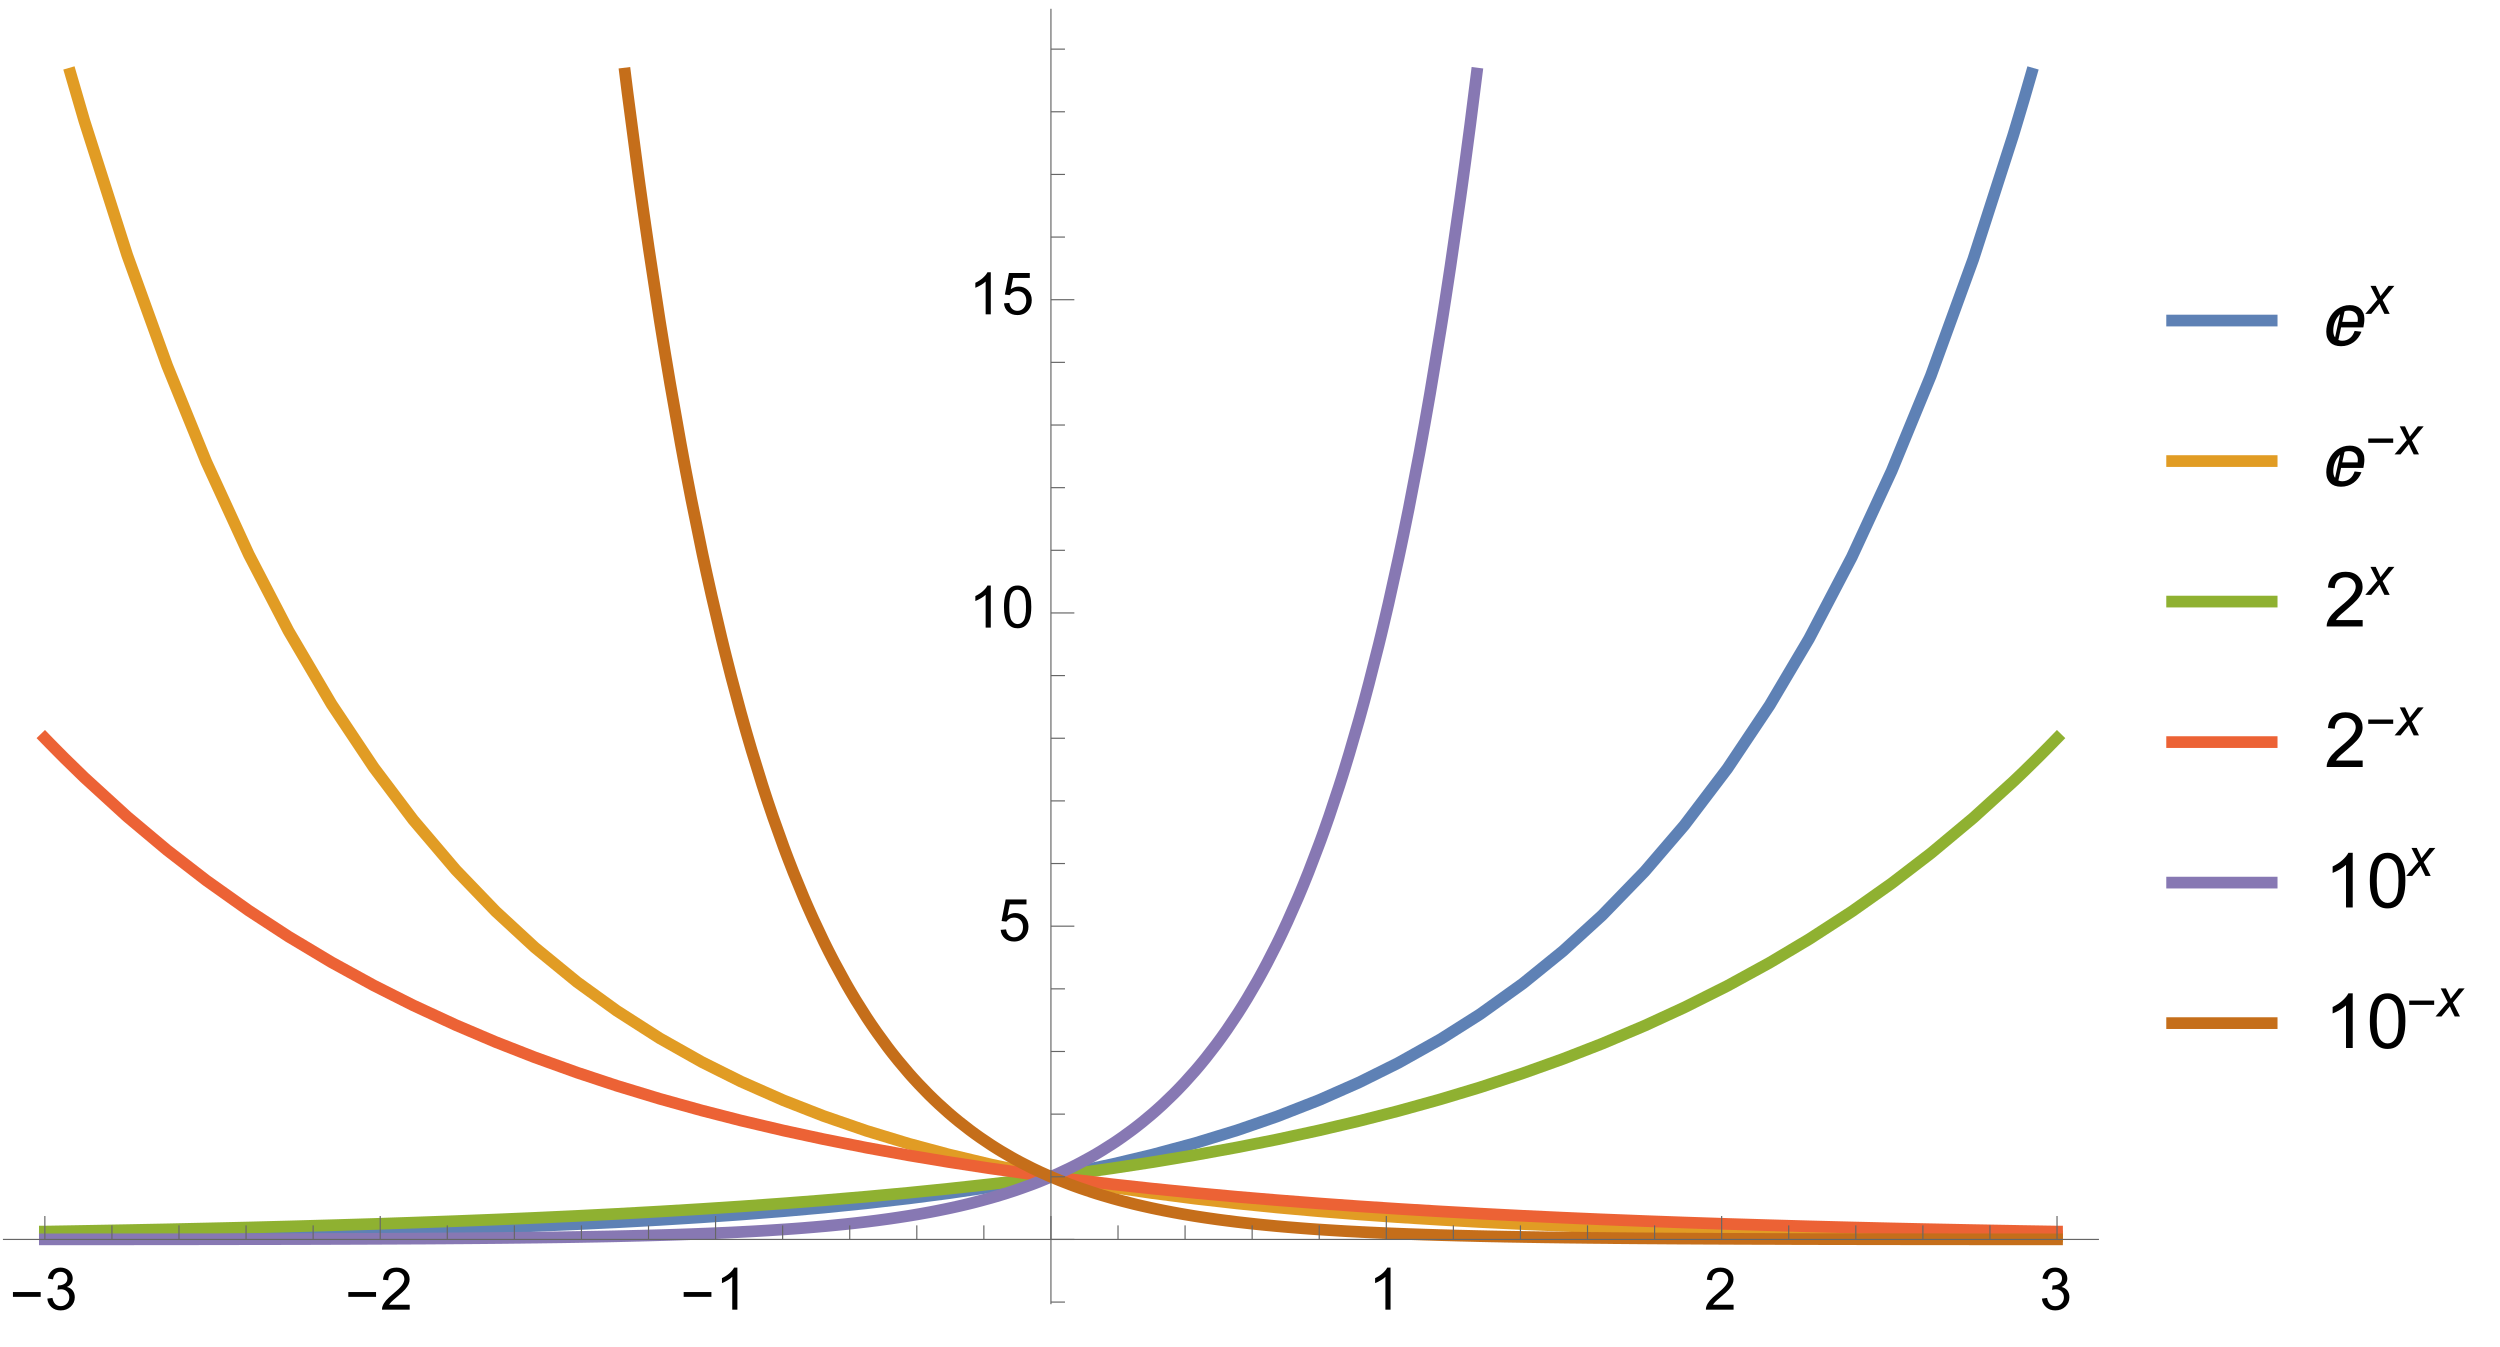 <?xml version="1.0" encoding="UTF-8"?>
<svg xmlns="http://www.w3.org/2000/svg" xmlns:xlink="http://www.w3.org/1999/xlink" width="427pt" height="230pt" viewBox="0 0 427 230" version="1.1">
<defs>
<g>
<symbol overflow="visible" id="glyph0-0">
<path style="stroke:none;" d="M 0.625 0 L 0.625 -8 L 4.375 -8 L 4.375 0 Z M 1.25 -0.625 L 3.75 -0.625 L 3.75 -7.375 L 1.25 -7.375 Z M 1.25 -0.625 "/>
</symbol>
<symbol overflow="visible" id="glyph0-1">
<path style="stroke:none;" d="M 5.289 -2.191 L 0.551 -2.191 L 0.551 -3.012 L 5.289 -3.012 Z M 5.289 -2.191 "/>
</symbol>
<symbol overflow="visible" id="glyph1-0">
<path style="stroke:none;" d="M 1.25 0 L 1.25 -6.25 L 6.25 -6.25 L 6.25 0 Z M 1.406 -0.156 L 6.094 -0.156 L 6.094 -6.094 L 1.406 -6.094 Z M 1.406 -0.156 "/>
</symbol>
<symbol overflow="visible" id="glyph1-1">
<path style="stroke:none;" d="M 0.422 -1.891 L 1.297 -2.008 C 1.398 -1.508 1.57 -1.148 1.812 -0.93 C 2.055 -0.711 2.352 -0.602 2.699 -0.602 C 3.113 -0.602 3.461 -0.742 3.746 -1.031 C 4.031 -1.316 4.176 -1.672 4.176 -2.094 C 4.176 -2.5 4.043 -2.832 3.781 -3.094 C 3.516 -3.355 3.18 -3.484 2.773 -3.484 C 2.609 -3.484 2.402 -3.453 2.152 -3.391 L 2.25 -4.16 C 2.309 -4.152 2.355 -4.148 2.391 -4.148 C 2.766 -4.148 3.105 -4.25 3.402 -4.445 C 3.703 -4.641 3.852 -4.941 3.852 -5.348 C 3.852 -5.668 3.742 -5.938 3.523 -6.148 C 3.305 -6.359 3.027 -6.465 2.68 -6.465 C 2.34 -6.465 2.055 -6.359 1.828 -6.141 C 1.598 -5.926 1.453 -5.605 1.387 -5.176 L 0.508 -5.332 C 0.617 -5.922 0.859 -6.379 1.242 -6.703 C 1.621 -7.027 2.094 -7.188 2.66 -7.188 C 3.051 -7.188 3.41 -7.105 3.742 -6.938 C 4.07 -6.77 4.32 -6.539 4.496 -6.25 C 4.668 -5.961 4.758 -5.652 4.758 -5.328 C 4.758 -5.02 4.672 -4.734 4.508 -4.484 C 4.34 -4.23 4.094 -4.027 3.77 -3.875 C 4.191 -3.777 4.523 -3.578 4.758 -3.27 C 4.992 -2.961 5.109 -2.578 5.109 -2.113 C 5.109 -1.488 4.879 -0.961 4.422 -0.523 C 3.969 -0.09 3.391 0.125 2.695 0.125 C 2.066 0.125 1.547 -0.059 1.129 -0.434 C 0.715 -0.809 0.477 -1.293 0.422 -1.891 Z M 0.422 -1.891 "/>
</symbol>
<symbol overflow="visible" id="glyph1-2">
<path style="stroke:none;" d="M 5.035 -0.844 L 5.035 0 L 0.305 0 C 0.297 -0.211 0.332 -0.414 0.406 -0.609 C 0.527 -0.934 0.719 -1.25 0.984 -1.562 C 1.25 -1.875 1.633 -2.234 2.133 -2.648 C 2.91 -3.285 3.438 -3.789 3.711 -4.164 C 3.984 -4.535 4.121 -4.887 4.121 -5.219 C 4.121 -5.566 3.996 -5.863 3.746 -6.102 C 3.5 -6.34 3.172 -6.461 2.773 -6.461 C 2.352 -6.461 2.012 -6.332 1.758 -6.078 C 1.504 -5.824 1.375 -5.473 1.371 -5.023 L 0.469 -5.117 C 0.531 -5.789 0.762 -6.305 1.168 -6.656 C 1.57 -7.012 2.113 -7.188 2.793 -7.188 C 3.48 -7.188 4.023 -6.996 4.422 -6.617 C 4.824 -6.234 5.023 -5.762 5.023 -5.199 C 5.023 -4.914 4.965 -4.633 4.848 -4.355 C 4.73 -4.078 4.535 -3.789 4.266 -3.48 C 3.992 -3.176 3.543 -2.754 2.91 -2.223 C 2.383 -1.781 2.043 -1.48 1.895 -1.32 C 1.746 -1.164 1.621 -1.004 1.523 -0.844 Z M 5.035 -0.844 "/>
</symbol>
<symbol overflow="visible" id="glyph1-3">
<path style="stroke:none;" d="M 3.727 0 L 2.848 0 L 2.848 -5.602 C 2.637 -5.398 2.359 -5.195 2.016 -4.996 C 1.672 -4.793 1.363 -4.641 1.09 -4.539 L 1.09 -5.391 C 1.582 -5.621 2.012 -5.902 2.379 -6.23 C 2.746 -6.559 3.008 -6.879 3.16 -7.188 L 3.727 -7.188 Z M 3.727 0 "/>
</symbol>
<symbol overflow="visible" id="glyph1-4">
<path style="stroke:none;" d="M 0.414 -1.875 L 1.336 -1.953 C 1.406 -1.504 1.566 -1.168 1.812 -0.941 C 2.062 -0.715 2.363 -0.602 2.715 -0.602 C 3.137 -0.602 3.496 -0.762 3.789 -1.078 C 4.082 -1.398 4.227 -1.82 4.227 -2.348 C 4.227 -2.852 4.086 -3.246 3.805 -3.535 C 3.523 -3.824 3.156 -3.969 2.699 -3.969 C 2.418 -3.969 2.16 -3.906 1.934 -3.777 C 1.707 -3.648 1.527 -3.48 1.398 -3.277 L 0.57 -3.383 L 1.266 -7.062 L 4.824 -7.062 L 4.824 -6.219 L 1.969 -6.219 L 1.582 -4.297 C 2.012 -4.598 2.461 -4.746 2.934 -4.746 C 3.559 -4.746 4.086 -4.531 4.516 -4.098 C 4.945 -3.664 5.16 -3.105 5.16 -2.426 C 5.16 -1.777 4.973 -1.219 4.594 -0.746 C 4.137 -0.168 3.508 0.121 2.715 0.121 C 2.062 0.121 1.531 -0.059 1.121 -0.426 C 0.711 -0.789 0.473 -1.273 0.414 -1.875 Z M 0.414 -1.875 "/>
</symbol>
<symbol overflow="visible" id="glyph1-5">
<path style="stroke:none;" d="M 0.414 -3.531 C 0.414 -4.375 0.504 -5.059 0.676 -5.574 C 0.852 -6.09 1.109 -6.488 1.453 -6.766 C 1.797 -7.047 2.227 -7.188 2.75 -7.188 C 3.133 -7.188 3.469 -7.109 3.758 -6.957 C 4.047 -6.801 4.289 -6.578 4.477 -6.285 C 4.664 -5.996 4.812 -5.641 4.922 -5.223 C 5.031 -4.805 5.082 -4.238 5.082 -3.531 C 5.082 -2.691 4.996 -2.012 4.824 -1.496 C 4.652 -0.98 4.395 -0.582 4.051 -0.301 C 3.707 -0.02 3.273 0.121 2.75 0.121 C 2.059 0.121 1.516 -0.125 1.125 -0.621 C 0.652 -1.215 0.414 -2.188 0.414 -3.531 Z M 1.32 -3.531 C 1.32 -2.355 1.457 -1.574 1.73 -1.184 C 2.008 -0.797 2.344 -0.602 2.75 -0.602 C 3.152 -0.602 3.492 -0.797 3.766 -1.188 C 4.043 -1.578 4.18 -2.359 4.18 -3.531 C 4.18 -4.711 4.043 -5.492 3.766 -5.879 C 3.492 -6.266 3.148 -6.461 2.738 -6.461 C 2.336 -6.461 2.012 -6.289 1.773 -5.945 C 1.469 -5.512 1.32 -4.707 1.32 -3.531 Z M 1.32 -3.531 "/>
</symbol>
<symbol overflow="visible" id="glyph2-0">
<path style="stroke:none;" d="M 0.812 0 L 0.812 -10.398 L 5.688 -10.398 L 5.688 0 Z M 1.625 -0.812 L 4.875 -0.812 L 4.875 -9.586 L 1.625 -9.586 Z M 1.625 -0.812 "/>
</symbol>
<symbol overflow="visible" id="glyph2-1">
<path style="stroke:none;" d="M 6.836 -4.531 C 6.836 -4.285 6.82 -4.043 6.785 -3.801 C 6.75 -3.562 6.711 -3.32 6.66 -3.078 L 2.855 -3.078 L 2.395 -0.938 C 2.496 -0.898 2.598 -0.863 2.707 -0.836 C 2.816 -0.812 2.926 -0.801 3.035 -0.801 C 3.309 -0.801 3.559 -0.84 3.781 -0.922 C 4.008 -1 4.207 -1.113 4.387 -1.262 C 4.562 -1.406 4.719 -1.582 4.848 -1.789 C 4.977 -1.996 5.082 -2.227 5.168 -2.477 L 6.336 -2.336 C 6.188 -1.965 6 -1.625 5.77 -1.32 C 5.543 -1.016 5.277 -0.754 4.98 -0.539 C 4.68 -0.324 4.352 -0.156 3.992 -0.043 C 3.633 0.074 3.25 0.133 2.844 0.133 C 2.453 0.133 2.105 0.078 1.793 -0.031 C 1.48 -0.141 1.219 -0.301 1.004 -0.516 C 0.789 -0.727 0.621 -0.984 0.504 -1.293 C 0.387 -1.598 0.328 -1.949 0.328 -2.344 C 0.328 -2.727 0.371 -3.109 0.457 -3.484 C 0.543 -3.859 0.664 -4.219 0.824 -4.555 C 0.984 -4.891 1.184 -5.203 1.418 -5.488 C 1.652 -5.773 1.922 -6.02 2.219 -6.227 C 2.516 -6.434 2.848 -6.598 3.207 -6.711 C 3.566 -6.828 3.953 -6.887 4.367 -6.887 C 4.734 -6.887 5.07 -6.836 5.375 -6.73 C 5.676 -6.629 5.934 -6.477 6.152 -6.273 C 6.367 -6.074 6.535 -5.828 6.656 -5.535 C 6.777 -5.242 6.836 -4.91 6.836 -4.531 Z M 5.719 -4.477 C 5.719 -4.703 5.684 -4.91 5.609 -5.09 C 5.535 -5.273 5.43 -5.426 5.297 -5.555 C 5.164 -5.68 5.004 -5.777 4.816 -5.848 C 4.625 -5.914 4.422 -5.949 4.195 -5.949 C 4.07 -5.949 3.941 -5.941 3.812 -5.926 C 3.684 -5.91 3.562 -5.875 3.445 -5.812 L 3.055 -4.02 L 5.68 -4.02 C 5.707 -4.172 5.719 -4.324 5.719 -4.477 Z M 2.684 -5.34 C 2.492 -5.16 2.328 -4.965 2.184 -4.75 C 2.039 -4.539 1.918 -4.312 1.82 -4.07 C 1.723 -3.832 1.648 -3.586 1.602 -3.328 C 1.551 -3.074 1.523 -2.82 1.523 -2.562 C 1.523 -2.461 1.527 -2.359 1.531 -2.258 C 1.539 -2.152 1.555 -2.051 1.578 -1.949 C 1.602 -1.848 1.633 -1.75 1.672 -1.652 C 1.711 -1.559 1.766 -1.469 1.836 -1.391 Z M 2.684 -5.34 "/>
</symbol>
<symbol overflow="visible" id="glyph3-0">
<path style="stroke:none;" d="M 1.152 0 L 1.152 -5.77 L 5.77 -5.77 L 5.77 0 Z M 1.297 -0.145 L 5.625 -0.145 L 5.625 -5.625 L 1.297 -5.625 Z M 1.297 -0.145 "/>
</symbol>
<symbol overflow="visible" id="glyph3-1">
<path style="stroke:none;" d="M -0.012 0 L 2.07 -2.43 L 0.875 -4.785 L 1.777 -4.785 L 2.18 -3.934 C 2.332 -3.617 2.465 -3.312 2.586 -3.02 L 3.965 -4.785 L 4.961 -4.785 L 2.953 -2.367 L 4.16 0 L 3.258 0 L 2.781 -0.973 C 2.68 -1.18 2.562 -1.438 2.434 -1.746 L 1.008 0 Z M -0.012 0 "/>
</symbol>
<symbol overflow="visible" id="glyph4-0">
<path style="stroke:none;" d="M 0.562 0 L 0.562 -7.199 L 3.938 -7.199 L 3.938 0 Z M 1.125 -0.562 L 3.375 -0.562 L 3.375 -6.637 L 1.125 -6.637 Z M 1.125 -0.562 "/>
</symbol>
<symbol overflow="visible" id="glyph4-1">
<path style="stroke:none;" d="M 4.758 -1.973 L 0.496 -1.973 L 0.496 -2.711 L 4.758 -2.711 Z M 4.758 -1.973 "/>
</symbol>
<symbol overflow="visible" id="glyph5-0">
<path style="stroke:none;" d="M 1.625 0 L 1.625 -8.125 L 8.125 -8.125 L 8.125 0 Z M 1.828 -0.203 L 7.922 -0.203 L 7.922 -7.922 L 1.828 -7.922 Z M 1.828 -0.203 "/>
</symbol>
<symbol overflow="visible" id="glyph5-1">
<path style="stroke:none;" d="M 6.543 -1.098 L 6.543 0 L 0.395 0 C 0.387 -0.273 0.43 -0.539 0.527 -0.793 C 0.684 -1.211 0.934 -1.625 1.277 -2.031 C 1.625 -2.438 2.121 -2.906 2.773 -3.441 C 3.785 -4.27 4.469 -4.926 4.824 -5.41 C 5.18 -5.895 5.359 -6.355 5.359 -6.785 C 5.359 -7.238 5.195 -7.621 4.871 -7.93 C 4.547 -8.242 4.125 -8.398 3.605 -8.398 C 3.055 -8.398 2.617 -8.234 2.285 -7.902 C 1.953 -7.574 1.789 -7.117 1.785 -6.531 L 0.609 -6.652 C 0.691 -7.527 0.992 -8.195 1.516 -8.656 C 2.043 -9.113 2.746 -9.344 3.633 -9.344 C 4.523 -9.344 5.23 -9.098 5.75 -8.602 C 6.27 -8.105 6.531 -7.492 6.531 -6.762 C 6.531 -6.387 6.457 -6.023 6.305 -5.664 C 6.152 -5.305 5.898 -4.922 5.543 -4.527 C 5.191 -4.129 4.605 -3.582 3.781 -2.887 C 3.098 -2.312 2.656 -1.922 2.461 -1.719 C 2.266 -1.512 2.109 -1.305 1.98 -1.098 Z M 6.543 -1.098 "/>
</symbol>
<symbol overflow="visible" id="glyph5-2">
<path style="stroke:none;" d="M 4.844 0 L 3.699 0 L 3.699 -7.281 C 3.426 -7.02 3.066 -6.758 2.617 -6.492 C 2.172 -6.23 1.77 -6.035 1.414 -5.902 L 1.414 -7.008 C 2.055 -7.309 2.613 -7.672 3.09 -8.102 C 3.57 -8.527 3.906 -8.941 4.105 -9.344 L 4.844 -9.344 Z M 4.844 0 "/>
</symbol>
<symbol overflow="visible" id="glyph5-3">
<path style="stroke:none;" d="M 0.539 -4.59 C 0.539 -5.691 0.652 -6.574 0.879 -7.246 C 1.105 -7.918 1.441 -8.434 1.887 -8.797 C 2.336 -9.16 2.898 -9.344 3.574 -9.344 C 4.074 -9.344 4.512 -9.242 4.887 -9.043 C 5.266 -8.84 5.574 -8.551 5.82 -8.172 C 6.066 -7.793 6.258 -7.332 6.398 -6.789 C 6.539 -6.246 6.609 -5.512 6.609 -4.59 C 6.609 -3.496 6.496 -2.617 6.273 -1.945 C 6.047 -1.273 5.711 -0.758 5.266 -0.391 C 4.82 -0.023 4.254 0.16 3.574 0.16 C 2.676 0.16 1.973 -0.164 1.461 -0.805 C 0.848 -1.578 0.539 -2.84 0.539 -4.59 Z M 1.715 -4.59 C 1.715 -3.062 1.895 -2.047 2.25 -1.539 C 2.609 -1.035 3.051 -0.781 3.574 -0.781 C 4.098 -0.781 4.539 -1.035 4.898 -1.543 C 5.254 -2.051 5.434 -3.066 5.434 -4.59 C 5.434 -6.121 5.254 -7.141 4.898 -7.641 C 4.539 -8.145 4.094 -8.398 3.562 -8.398 C 3.035 -8.398 2.617 -8.176 2.305 -7.73 C 1.91 -7.164 1.715 -6.117 1.715 -4.59 Z M 1.715 -4.59 "/>
</symbol>
</g>
<clipPath id="clip1">
  <path d="M 0.48 3 L 357 3 L 357 221 L 0.48 221 Z M 0.48 3 "/>
</clipPath>
<clipPath id="clip2">
  <path d="M 2 3 L 358.559 3 L 358.559 221 L 2 221 Z M 2 3 "/>
</clipPath>
<clipPath id="clip3">
  <path d="M 0.48 116 L 358.559 116 L 358.559 220 L 0.48 220 Z M 0.48 116 "/>
</clipPath>
<clipPath id="clip4">
  <path d="M 0.48 3 L 262 3 L 262 221 L 0.48 221 Z M 0.48 3 "/>
</clipPath>
<clipPath id="clip5">
  <path d="M 97 3 L 358.559 3 L 358.559 221 L 97 221 Z M 97 3 "/>
</clipPath>
<clipPath id="clip6">
  <path d="M 369.84 53 L 390 53 L 390 57 L 369.84 57 Z M 369.84 53 "/>
</clipPath>
<clipPath id="clip7">
  <path d="M 369.84 77 L 390 77 L 390 81 L 369.84 81 Z M 369.84 77 "/>
</clipPath>
<clipPath id="clip8">
  <path d="M 369.84 101 L 390 101 L 390 105 L 369.84 105 Z M 369.84 101 "/>
</clipPath>
<clipPath id="clip9">
  <path d="M 369.84 125 L 390 125 L 390 129 L 369.84 129 Z M 369.84 125 "/>
</clipPath>
<clipPath id="clip10">
  <path d="M 369.84 149 L 390 149 L 390 153 L 369.84 153 Z M 369.84 149 "/>
</clipPath>
<clipPath id="clip11">
  <path d="M 369.84 173 L 390 173 L 390 177 L 369.84 177 Z M 369.84 173 "/>
</clipPath>
</defs>
<g id="surface6">
<g clip-path="url(#clip1)" clip-rule="nonzero">
<path style="fill:none;stroke-width:2;stroke-linecap:square;stroke-linejoin:miter;stroke:rgb(36.841%,50.678%,70.98%);stroke-opacity:1;stroke-miterlimit:3.25;" d="M 7.66 211.16 L 7.871 211.16 L 8.082 211.156 L 9.348 211.145 L 11.031 211.129 L 14.406 211.094 L 21.719 211.012 L 28.547 210.926 L 35.242 210.832 L 42.504 210.715 L 49.281 210.59 L 56.629 210.441 L 63.84 210.273 L 70.566 210.098 L 77.859 209.879 L 84.668 209.648 L 91.344 209.398 L 98.586 209.086 L 105.344 208.762 L 112.668 208.363 L 119.863 207.914 L 126.566 207.445 L 133.844 206.871 L 140.633 206.266 L 147.988 205.52 L 155.211 204.691 L 161.949 203.816 L 169.258 202.746 L 176.078 201.613 L 182.766 200.367 L 190.02 198.836 L 196.789 197.223 L 204.129 195.246 L 211.332 193.039 L 218.051 190.719 L 225.336 187.875 L 232.141 184.871 L 238.805 181.559 L 246.043 177.504 L 252.793 173.227 L 260.109 167.984 L 266.945 162.445 L 273.645 156.336 L 280.91 148.848 L 287.691 140.949 L 295.043 131.262 L 302.258 120.465 L 308.988 109.09 L 316.289 95.145 L 323.102 80.422 L 329.781 64.188 L 337.027 44.293 L 343.789 23.312 L 343.91 22.926 L 344.262 21.754 L 344.734 20.184 L 345.68 17.004 L 346.965 12.562 "/>
</g>
<g clip-path="url(#clip2)" clip-rule="nonzero">
<path style="fill:none;stroke-width:2;stroke-linecap:square;stroke-linejoin:miter;stroke:rgb(88.072%,61.105%,14.205%);stroke-opacity:1;stroke-miterlimit:3.25;" d="M 12.051 12.562 L 14.406 20.652 L 21.719 43.551 L 28.547 62.449 L 35.242 78.91 L 42.504 94.723 L 49.281 107.777 L 56.629 120.281 L 63.84 131.094 L 70.566 140.023 L 77.859 148.594 L 84.668 155.668 L 91.344 161.828 L 98.586 167.754 L 105.344 172.641 L 112.668 177.332 L 119.863 181.387 L 126.566 184.734 L 133.844 187.949 L 140.633 190.602 L 147.988 193.145 L 155.211 195.344 L 161.949 197.156 L 169.258 198.898 L 176.078 200.336 L 182.766 201.586 L 190.02 202.789 L 196.789 203.781 L 204.129 204.734 L 211.332 205.555 L 218.051 206.234 L 225.336 206.887 L 232.141 207.426 L 238.805 207.895 L 246.043 208.344 L 252.793 208.719 L 260.109 209.074 L 266.945 209.367 L 273.645 209.625 L 280.91 209.871 L 287.691 210.074 L 295.043 210.27 L 302.258 210.438 L 308.988 210.578 L 316.289 210.711 L 323.102 210.82 L 329.781 210.918 L 337.027 211.008 L 343.789 211.086 L 343.91 211.086 L 344.027 211.09 L 344.262 211.09 L 344.734 211.094 L 345.68 211.105 L 347.566 211.125 L 347.801 211.125 L 348.039 211.129 L 348.508 211.133 L 349.453 211.145 L 349.688 211.145 L 349.926 211.148 L 350.395 211.152 L 350.633 211.152 L 350.867 211.156 L 350.984 211.156 L 351.105 211.16 L 351.34 211.16 "/>
</g>
<g clip-path="url(#clip3)" clip-rule="nonzero">
<path style="fill:none;stroke-width:2;stroke-linecap:square;stroke-linejoin:miter;stroke:rgb(56.017%,69.157%,19.489%);stroke-opacity:1;stroke-miterlimit:3.25;" d="M 7.66 210.355 L 7.766 210.355 L 7.871 210.352 L 8.082 210.348 L 8.504 210.344 L 9.348 210.328 L 11.031 210.301 L 14.406 210.242 L 21.719 210.109 L 28.547 209.973 L 35.242 209.824 L 42.504 209.656 L 49.281 209.48 L 56.629 209.273 L 63.84 209.055 L 70.566 208.828 L 77.859 208.566 L 84.668 208.297 L 91.344 208.012 L 98.586 207.676 L 105.344 207.332 L 112.668 206.926 L 119.863 206.492 L 126.566 206.055 L 133.844 205.535 L 140.633 205.008 L 147.988 204.387 L 155.211 203.719 L 161.949 203.039 L 169.258 202.242 L 176.078 201.426 L 182.766 200.562 L 190.02 199.539 L 196.789 198.504 L 204.129 197.277 L 211.332 195.965 L 218.051 194.633 L 225.336 193.059 L 232.141 191.461 L 238.805 189.762 L 246.043 187.754 L 252.793 185.719 L 260.109 183.312 L 266.945 180.867 L 273.645 178.262 L 280.91 175.188 L 287.691 172.066 L 295.043 168.383 L 302.258 164.43 L 308.988 160.418 L 316.289 155.684 L 323.102 150.871 L 329.781 145.75 L 337.027 139.703 L 343.789 133.566 L 343.91 133.453 L 344.027 133.344 L 344.262 133.117 L 344.734 132.668 L 345.68 131.762 L 347.566 129.914 L 347.801 129.68 L 348.039 129.445 L 348.508 128.977 L 349.453 128.023 L 349.57 127.906 L 349.688 127.785 L 349.926 127.547 L 350.395 127.062 L 350.516 126.945 L 350.633 126.824 L 350.867 126.578 L 350.984 126.457 L 351.105 126.336 L 351.34 126.094 "/>
<path style="fill:none;stroke-width:2;stroke-linecap:square;stroke-linejoin:miter;stroke:rgb(92.253%,38.563%,20.919%);stroke-opacity:1;stroke-miterlimit:3.25;" d="M 7.66 126.094 L 7.871 126.312 L 8.082 126.527 L 8.504 126.961 L 9.348 127.82 L 11.031 129.516 L 14.406 132.805 L 21.719 139.484 L 28.547 145.211 L 35.242 150.387 L 42.504 155.543 L 49.281 159.965 L 56.629 164.363 L 63.84 168.32 L 70.566 171.711 L 77.859 175.086 L 84.668 177.984 L 91.344 180.598 L 98.586 183.207 L 105.344 185.445 L 112.668 187.672 L 119.863 189.672 L 126.566 191.391 L 133.844 193.102 L 140.633 194.566 L 147.988 196.027 L 155.211 197.336 L 161.949 198.461 L 169.258 199.582 L 176.078 200.539 L 182.766 201.406 L 190.02 202.273 L 196.789 203.012 L 204.129 203.75 L 211.332 204.414 L 218.051 204.98 L 225.336 205.547 L 232.141 206.035 L 238.805 206.473 L 246.043 206.91 L 252.793 207.285 L 260.109 207.66 L 266.945 207.98 L 273.645 208.27 L 280.91 208.559 L 287.691 208.805 L 295.043 209.051 L 302.258 209.27 L 308.988 209.461 L 316.289 209.648 L 323.102 209.812 L 329.781 209.957 L 337.027 210.102 L 343.789 210.227 L 343.91 210.23 L 344.027 210.23 L 344.262 210.234 L 344.734 210.246 L 345.68 210.262 L 347.566 210.293 L 347.684 210.297 L 347.801 210.297 L 348.039 210.301 L 348.508 210.309 L 349.453 210.324 L 349.57 210.328 L 349.688 210.328 L 349.926 210.332 L 350.395 210.34 L 350.516 210.344 L 350.633 210.344 L 350.867 210.348 L 350.984 210.352 L 351.105 210.352 L 351.223 210.355 L 351.34 210.355 "/>
</g>
<g clip-path="url(#clip4)" clip-rule="nonzero">
<path style="fill:none;stroke-width:2;stroke-linecap:square;stroke-linejoin:miter;stroke:rgb(52.848%,47.062%,70.135%);stroke-opacity:1;stroke-miterlimit:3.25;" d="M 7.66 211.684 L 9.348 211.684 L 11.031 211.68 L 16.234 211.68 L 18.062 211.676 L 22.574 211.676 L 23.426 211.672 L 26.84 211.672 L 28.547 211.668 L 30.223 211.668 L 31.895 211.664 L 33.57 211.664 L 35.242 211.66 L 37.059 211.66 L 38.875 211.656 L 39.781 211.656 L 40.691 211.652 L 42.504 211.648 L 44.199 211.648 L 45.895 211.645 L 46.316 211.645 L 46.742 211.641 L 47.59 211.641 L 49.281 211.637 L 49.742 211.637 L 50.199 211.633 L 51.117 211.633 L 52.957 211.629 L 53.07 211.629 L 53.184 211.625 L 53.875 211.625 L 54.793 211.621 L 56.629 211.617 L 57.078 211.617 L 57.527 211.613 L 58.43 211.609 L 60.234 211.605 L 60.457 211.605 L 60.684 211.602 L 61.133 211.602 L 63.84 211.59 L 64.258 211.59 L 64.68 211.586 L 65.52 211.582 L 67.203 211.578 L 67.309 211.574 L 67.621 211.574 L 68.043 211.57 L 68.883 211.566 L 70.566 211.559 L 71.02 211.559 L 71.477 211.555 L 72.391 211.551 L 74.211 211.539 L 74.328 211.539 L 74.441 211.535 L 74.668 211.535 L 75.125 211.531 L 76.035 211.527 L 77.859 211.512 L 78.285 211.512 L 79.562 211.5 L 81.266 211.488 L 81.371 211.484 L 81.688 211.484 L 84.668 211.457 L 84.773 211.457 L 84.879 211.453 L 85.086 211.453 L 85.504 211.449 L 86.336 211.441 L 88.008 211.422 L 88.215 211.422 L 88.422 211.418 L 88.84 211.414 L 89.676 211.402 L 91.344 211.383 L 91.57 211.383 L 92.25 211.371 L 93.156 211.359 L 94.965 211.336 L 95.078 211.336 L 95.191 211.332 L 95.418 211.328 L 95.871 211.324 L 96.777 211.309 L 98.586 211.281 L 98.691 211.277 L 98.797 211.277 L 99.43 211.266 L 100.277 211.25 L 101.965 211.219 L 102.07 211.219 L 102.176 211.215 L 102.809 211.203 L 103.656 211.188 L 105.344 211.152 L 105.457 211.148 L 105.574 211.145 L 105.801 211.141 L 106.262 211.129 L 107.176 211.109 L 109.008 211.062 L 109.121 211.062 L 109.234 211.059 L 109.465 211.051 L 109.922 211.039 L 110.84 211.016 L 112.668 210.965 L 112.895 210.957 L 113.121 210.953 L 113.57 210.938 L 114.469 210.91 L 116.266 210.852 L 116.492 210.844 L 116.715 210.836 L 118.062 210.789 L 119.863 210.719 L 119.965 210.715 L 120.281 210.703 L 120.699 210.688 L 121.539 210.652 L 123.215 210.578 L 123.426 210.57 L 123.633 210.562 L 124.055 210.543 L 124.891 210.504 L 126.566 210.418 L 126.684 210.414 L 126.797 210.406 L 127.477 210.371 L 128.387 210.324 L 130.207 210.219 L 130.434 210.203 L 130.66 210.191 L 131.113 210.164 L 132.023 210.105 L 133.844 209.984 L 133.949 209.98 L 134.266 209.957 L 134.691 209.926 L 135.539 209.867 L 137.238 209.738 L 137.344 209.727 L 137.66 209.703 L 138.086 209.668 L 138.934 209.598 L 140.633 209.449 L 140.746 209.441 L 140.863 209.43 L 141.094 209.41 L 141.551 209.367 L 142.473 209.277 L 144.312 209.094 L 144.539 209.07 L 144.77 209.043 L 145.23 208.996 L 146.148 208.895 L 147.988 208.68 L 148.102 208.664 L 148.215 208.652 L 148.441 208.625 L 148.891 208.566 L 149.797 208.453 L 151.602 208.207 L 151.828 208.176 L 152.051 208.145 L 152.504 208.078 L 153.406 207.945 L 155.211 207.664 L 155.316 207.645 L 155.422 207.629 L 156.055 207.523 L 156.898 207.379 L 158.582 207.078 L 159.004 207 L 159.426 206.918 L 160.266 206.754 L 161.949 206.41 L 162.066 206.383 L 162.406 206.312 L 163.777 206.008 L 165.605 205.574 L 165.719 205.543 L 165.832 205.516 L 166.062 205.461 L 166.516 205.344 L 167.43 205.105 L 169.258 204.605 L 169.469 204.543 L 169.684 204.48 L 170.109 204.359 L 170.961 204.102 L 172.668 203.562 L 172.879 203.492 L 173.094 203.422 L 173.52 203.281 L 174.371 202.984 L 176.078 202.367 L 176.289 202.289 L 176.496 202.211 L 176.914 202.051 L 177.75 201.719 L 179.422 201.027 L 179.527 200.98 L 179.633 200.938 L 179.84 200.848 L 180.258 200.664 L 181.094 200.285 L 182.766 199.492 L 182.879 199.438 L 182.992 199.379 L 183.219 199.27 L 183.672 199.039 L 184.578 198.57 L 186.395 197.578 L 186.508 197.512 L 186.621 197.449 L 186.848 197.316 L 187.301 197.055 L 188.207 196.508 L 190.02 195.359 L 190.125 195.293 L 190.23 195.223 L 190.445 195.082 L 190.867 194.797 L 191.715 194.211 L 193.406 192.98 L 193.512 192.898 L 193.617 192.82 L 193.828 192.66 L 194.25 192.332 L 195.098 191.664 L 196.789 190.254 L 196.906 190.152 L 197.02 190.055 L 197.25 189.852 L 197.707 189.445 L 198.625 188.613 L 200.461 186.844 L 200.574 186.73 L 200.688 186.613 L 200.918 186.383 L 201.375 185.91 L 202.293 184.945 L 204.129 182.895 L 204.242 182.766 L 204.352 182.633 L 204.578 182.371 L 205.027 181.836 L 205.93 180.734 L 207.73 178.41 L 207.844 178.258 L 207.953 178.105 L 208.18 177.801 L 208.629 177.184 L 209.531 175.91 L 211.332 173.223 L 211.438 173.062 L 211.543 172.898 L 211.75 172.57 L 212.172 171.902 L 213.012 170.539 L 214.691 167.664 L 214.902 167.289 L 215.109 166.914 L 215.531 166.148 L 216.371 164.586 L 218.051 161.297 L 218.164 161.066 L 218.277 160.832 L 218.508 160.363 L 218.961 159.418 L 219.871 157.469 L 221.695 153.348 L 221.809 153.078 L 221.922 152.812 L 222.148 152.27 L 222.605 151.172 L 223.516 148.914 L 225.336 144.145 L 225.441 143.855 L 225.551 143.566 L 225.762 142.98 L 226.188 141.797 L 227.039 139.367 L 228.738 134.25 L 228.949 133.586 L 229.164 132.914 L 229.59 131.555 L 230.438 128.77 L 232.141 122.902 L 232.242 122.531 L 232.348 122.156 L 232.555 121.402 L 232.973 119.879 L 233.805 116.75 L 235.473 110.172 L 235.578 109.742 L 235.68 109.316 L 235.891 108.453 L 236.305 106.711 L 237.141 103.133 L 238.805 95.609 L 238.918 95.082 L 239.031 94.551 L 239.258 93.48 L 239.711 91.312 L 240.617 86.855 L 242.426 77.441 L 242.539 76.828 L 242.648 76.215 L 242.875 74.977 L 243.328 72.469 L 244.234 67.312 L 246.043 56.426 L 246.148 55.766 L 246.254 55.102 L 246.465 53.77 L 246.887 51.066 L 247.73 45.527 L 249.418 33.863 L 249.629 32.348 L 249.84 30.82 L 250.262 27.727 L 251.105 21.379 L 252.219 12.562 "/>
</g>
<g clip-path="url(#clip5)" clip-rule="nonzero">
<path style="fill:none;stroke-width:2;stroke-linecap:square;stroke-linejoin:miter;stroke:rgb(77.208%,43.156%,10.239%);stroke-opacity:1;stroke-miterlimit:3.25;" d="M 106.773 12.562 L 107.176 15.793 L 109.008 29.699 L 109.121 30.535 L 109.234 31.367 L 109.465 33.016 L 109.922 36.277 L 110.84 42.617 L 112.668 54.617 L 112.781 55.324 L 112.895 56.027 L 113.121 57.43 L 113.57 60.191 L 114.469 65.566 L 116.266 75.754 L 116.379 76.367 L 116.492 76.977 L 116.715 78.191 L 117.164 80.582 L 118.062 85.234 L 119.863 94.051 L 119.965 94.547 L 120.07 95.039 L 120.281 96.016 L 120.699 97.949 L 121.539 101.719 L 123.215 108.887 L 123.32 109.32 L 123.426 109.75 L 123.633 110.605 L 124.055 112.293 L 124.891 115.59 L 126.566 121.852 L 126.684 122.262 L 127.023 123.48 L 127.477 125.078 L 128.387 128.188 L 130.207 134.074 L 130.434 134.777 L 130.66 135.477 L 131.113 136.859 L 132.023 139.543 L 133.844 144.633 L 133.949 144.918 L 134.055 145.199 L 134.266 145.766 L 134.691 146.879 L 135.539 149.055 L 137.238 153.188 L 137.344 153.434 L 137.449 153.684 L 137.66 154.176 L 138.086 155.148 L 138.934 157.043 L 140.633 160.648 L 140.746 160.883 L 140.863 161.117 L 141.094 161.586 L 141.551 162.5 L 142.473 164.289 L 144.312 167.664 L 144.539 168.07 L 144.77 168.473 L 145.23 169.266 L 146.148 170.805 L 147.988 173.719 L 148.215 174.062 L 148.441 174.402 L 148.891 175.07 L 149.797 176.375 L 151.602 178.852 L 151.715 179 L 151.828 179.145 L 152.051 179.441 L 152.504 180.02 L 153.406 181.148 L 155.211 183.289 L 155.316 183.406 L 155.422 183.527 L 155.633 183.766 L 156.055 184.234 L 156.898 185.148 L 158.582 186.887 L 158.688 186.992 L 158.793 187.094 L 159.004 187.301 L 159.426 187.711 L 160.266 188.512 L 161.949 190.027 L 162.066 190.129 L 162.406 190.422 L 162.863 190.809 L 163.777 191.562 L 165.605 192.988 L 165.719 193.074 L 165.832 193.156 L 166.062 193.328 L 166.516 193.66 L 167.43 194.312 L 169.258 195.543 L 169.363 195.609 L 169.469 195.68 L 169.684 195.816 L 170.109 196.086 L 170.961 196.613 L 172.668 197.609 L 172.773 197.672 L 172.879 197.73 L 173.094 197.852 L 173.52 198.086 L 174.371 198.543 L 176.078 199.414 L 176.184 199.469 L 176.289 199.52 L 176.496 199.621 L 176.914 199.82 L 177.75 200.215 L 179.422 200.961 L 179.527 201.004 L 179.633 201.051 L 179.84 201.137 L 180.258 201.312 L 181.094 201.656 L 182.766 202.309 L 183.219 202.48 L 183.672 202.645 L 184.578 202.969 L 186.395 203.582 L 186.508 203.621 L 186.621 203.656 L 186.848 203.73 L 187.301 203.875 L 188.207 204.152 L 190.02 204.684 L 190.125 204.715 L 190.23 204.742 L 190.445 204.801 L 190.867 204.918 L 191.715 205.145 L 193.406 205.574 L 193.617 205.629 L 194.25 205.781 L 195.098 205.977 L 196.789 206.355 L 196.906 206.379 L 197.02 206.402 L 197.25 206.449 L 197.707 206.547 L 198.625 206.734 L 200.461 207.086 L 200.574 207.105 L 200.688 207.129 L 200.918 207.168 L 201.375 207.254 L 202.293 207.414 L 204.129 207.719 L 204.242 207.734 L 204.352 207.754 L 204.578 207.789 L 205.027 207.859 L 205.93 207.996 L 207.73 208.254 L 207.844 208.27 L 207.953 208.285 L 208.18 208.316 L 208.629 208.375 L 209.531 208.492 L 211.332 208.719 L 211.543 208.742 L 211.75 208.766 L 212.172 208.816 L 213.012 208.91 L 214.691 209.094 L 214.797 209.105 L 214.902 209.113 L 215.109 209.137 L 215.531 209.18 L 216.371 209.262 L 218.051 209.422 L 218.164 209.434 L 218.277 209.441 L 218.508 209.461 L 218.961 209.504 L 219.871 209.582 L 221.695 209.73 L 221.809 209.738 L 221.922 209.75 L 222.148 209.766 L 222.605 209.801 L 223.516 209.871 L 225.336 210 L 225.441 210.004 L 225.551 210.012 L 225.762 210.027 L 227.039 210.109 L 228.738 210.215 L 228.844 210.223 L 228.949 210.227 L 229.164 210.238 L 229.59 210.266 L 230.438 210.312 L 232.141 210.402 L 232.242 210.41 L 232.348 210.414 L 232.555 210.426 L 232.973 210.445 L 233.805 210.488 L 235.473 210.566 L 235.578 210.57 L 235.68 210.574 L 235.891 210.586 L 236.305 210.602 L 237.141 210.641 L 238.805 210.707 L 239.031 210.715 L 239.258 210.727 L 239.711 210.742 L 240.617 210.777 L 242.426 210.84 L 242.539 210.844 L 242.648 210.848 L 243.328 210.871 L 244.234 210.898 L 246.043 210.957 L 246.148 210.961 L 246.254 210.961 L 246.465 210.969 L 249.418 211.051 L 249.523 211.051 L 249.629 211.055 L 249.84 211.059 L 250.262 211.07 L 251.105 211.09 L 252.793 211.133 L 252.906 211.133 L 253.02 211.137 L 253.25 211.141 L 253.707 211.152 L 254.621 211.172 L 256.453 211.207 L 256.566 211.211 L 256.68 211.211 L 256.91 211.219 L 260.109 211.273 L 260.219 211.277 L 260.324 211.277 L 260.539 211.281 L 260.965 211.289 L 261.82 211.301 L 263.527 211.328 L 263.633 211.328 L 263.742 211.332 L 263.953 211.336 L 264.383 211.34 L 265.234 211.352 L 266.945 211.375 L 267.047 211.375 L 267.152 211.379 L 267.363 211.379 L 267.781 211.387 L 268.617 211.395 L 270.293 211.414 L 270.398 211.418 L 270.711 211.418 L 271.133 211.426 L 271.969 211.434 L 273.645 211.449 L 273.758 211.453 L 274.098 211.453 L 274.551 211.457 L 275.461 211.469 L 277.277 211.484 L 277.504 211.484 L 277.73 211.488 L 278.184 211.492 L 279.094 211.5 L 280.91 211.512 L 281.121 211.512 L 281.336 211.516 L 281.758 211.52 L 282.605 211.523 L 284.301 211.535 L 284.512 211.535 L 284.727 211.539 L 285.148 211.539 L 285.996 211.547 L 287.691 211.555 L 287.922 211.555 L 288.152 211.559 L 288.609 211.559 L 289.531 211.566 L 291.367 211.574 L 291.598 211.574 L 291.828 211.578 L 292.285 211.578 L 293.203 211.582 L 295.043 211.59 L 295.266 211.59 L 295.492 211.594 L 295.945 211.594 L 296.848 211.598 L 298.648 211.605 L 299.102 211.605 L 299.551 211.609 L 300.453 211.609 L 302.258 211.617 L 303.098 211.617 L 303.941 211.621 L 305.625 211.625 L 305.832 211.625 L 306.043 211.629 L 307.305 211.629 L 308.988 211.633 L 309.102 211.637 L 309.902 211.637 L 310.812 211.641 L 312.637 211.645 L 314.461 211.645 L 316.289 211.648 L 316.715 211.648 L 317.141 211.652 L 317.992 211.652 L 319.695 211.656 L 321.398 211.656 L 323.102 211.66 L 323.938 211.66 L 324.77 211.664 L 327.277 211.664 L 328.109 211.668 L 331.594 211.668 L 333.406 211.672 L 335.215 211.672 L 337.027 211.676 L 341.254 211.676 L 342.102 211.68 L 348.508 211.68 L 349.453 211.684 L 351.34 211.684 "/>
</g>
<path style="fill:none;stroke-width:0.2;stroke-linecap:butt;stroke-linejoin:miter;stroke:rgb(40%,40%,40%);stroke-opacity:1;stroke-miterlimit:3.25;" d="M 7.66 211.695 L 7.66 207.695 "/>
<g style="fill:rgb(0%,0%,0%);fill-opacity:1;">
  <use xlink:href="#glyph0-1" x="1.66" y="223.693"/>
</g>
<g style="fill:rgb(0%,0%,0%);fill-opacity:1;">
  <use xlink:href="#glyph1-1" x="7.66" y="223.693"/>
</g>
<path style="fill:none;stroke-width:0.2;stroke-linecap:butt;stroke-linejoin:miter;stroke:rgb(40%,40%,40%);stroke-opacity:1;stroke-miterlimit:3.25;" d="M 19.117 211.695 L 19.117 209.293 "/>
<path style="fill:none;stroke-width:0.2;stroke-linecap:butt;stroke-linejoin:miter;stroke:rgb(40%,40%,40%);stroke-opacity:1;stroke-miterlimit:3.25;" d="M 30.57 211.695 L 30.57 209.293 "/>
<path style="fill:none;stroke-width:0.2;stroke-linecap:butt;stroke-linejoin:miter;stroke:rgb(40%,40%,40%);stroke-opacity:1;stroke-miterlimit:3.25;" d="M 42.027 211.695 L 42.027 209.293 "/>
<path style="fill:none;stroke-width:0.2;stroke-linecap:butt;stroke-linejoin:miter;stroke:rgb(40%,40%,40%);stroke-opacity:1;stroke-miterlimit:3.25;" d="M 53.484 211.695 L 53.484 209.293 "/>
<path style="fill:none;stroke-width:0.2;stroke-linecap:butt;stroke-linejoin:miter;stroke:rgb(40%,40%,40%);stroke-opacity:1;stroke-miterlimit:3.25;" d="M 64.941 211.695 L 64.941 207.695 "/>
<g style="fill:rgb(0%,0%,0%);fill-opacity:1;">
  <use xlink:href="#glyph0-1" x="58.94" y="223.693"/>
</g>
<g style="fill:rgb(0%,0%,0%);fill-opacity:1;">
  <use xlink:href="#glyph1-2" x="64.94" y="223.693"/>
</g>
<path style="fill:none;stroke-width:0.2;stroke-linecap:butt;stroke-linejoin:miter;stroke:rgb(40%,40%,40%);stroke-opacity:1;stroke-miterlimit:3.25;" d="M 76.395 211.695 L 76.395 209.293 "/>
<path style="fill:none;stroke-width:0.2;stroke-linecap:butt;stroke-linejoin:miter;stroke:rgb(40%,40%,40%);stroke-opacity:1;stroke-miterlimit:3.25;" d="M 87.852 211.695 L 87.852 209.293 "/>
<path style="fill:none;stroke-width:0.2;stroke-linecap:butt;stroke-linejoin:miter;stroke:rgb(40%,40%,40%);stroke-opacity:1;stroke-miterlimit:3.25;" d="M 99.309 211.695 L 99.309 209.293 "/>
<path style="fill:none;stroke-width:0.2;stroke-linecap:butt;stroke-linejoin:miter;stroke:rgb(40%,40%,40%);stroke-opacity:1;stroke-miterlimit:3.25;" d="M 110.766 211.695 L 110.766 209.293 "/>
<path style="fill:none;stroke-width:0.2;stroke-linecap:butt;stroke-linejoin:miter;stroke:rgb(40%,40%,40%);stroke-opacity:1;stroke-miterlimit:3.25;" d="M 122.219 211.695 L 122.219 207.695 "/>
<g style="fill:rgb(0%,0%,0%);fill-opacity:1;">
  <use xlink:href="#glyph0-1" x="116.22" y="223.693"/>
</g>
<g style="fill:rgb(0%,0%,0%);fill-opacity:1;">
  <use xlink:href="#glyph1-3" x="122.22" y="223.693"/>
</g>
<path style="fill:none;stroke-width:0.2;stroke-linecap:butt;stroke-linejoin:miter;stroke:rgb(40%,40%,40%);stroke-opacity:1;stroke-miterlimit:3.25;" d="M 133.676 211.695 L 133.676 209.293 "/>
<path style="fill:none;stroke-width:0.2;stroke-linecap:butt;stroke-linejoin:miter;stroke:rgb(40%,40%,40%);stroke-opacity:1;stroke-miterlimit:3.25;" d="M 145.133 211.695 L 145.133 209.293 "/>
<path style="fill:none;stroke-width:0.2;stroke-linecap:butt;stroke-linejoin:miter;stroke:rgb(40%,40%,40%);stroke-opacity:1;stroke-miterlimit:3.25;" d="M 156.59 211.695 L 156.59 209.293 "/>
<path style="fill:none;stroke-width:0.2;stroke-linecap:butt;stroke-linejoin:miter;stroke:rgb(40%,40%,40%);stroke-opacity:1;stroke-miterlimit:3.25;" d="M 168.043 211.695 L 168.043 209.293 "/>
<path style="fill:none;stroke-width:0.2;stroke-linecap:butt;stroke-linejoin:miter;stroke:rgb(40%,40%,40%);stroke-opacity:1;stroke-miterlimit:3.25;" d="M 179.5 211.695 L 179.5 207.695 "/>
<path style="fill:none;stroke-width:0.2;stroke-linecap:butt;stroke-linejoin:miter;stroke:rgb(40%,40%,40%);stroke-opacity:1;stroke-miterlimit:3.25;" d="M 190.957 211.695 L 190.957 209.293 "/>
<path style="fill:none;stroke-width:0.2;stroke-linecap:butt;stroke-linejoin:miter;stroke:rgb(40%,40%,40%);stroke-opacity:1;stroke-miterlimit:3.25;" d="M 202.41 211.695 L 202.41 209.293 "/>
<path style="fill:none;stroke-width:0.2;stroke-linecap:butt;stroke-linejoin:miter;stroke:rgb(40%,40%,40%);stroke-opacity:1;stroke-miterlimit:3.25;" d="M 213.867 211.695 L 213.867 209.293 "/>
<path style="fill:none;stroke-width:0.2;stroke-linecap:butt;stroke-linejoin:miter;stroke:rgb(40%,40%,40%);stroke-opacity:1;stroke-miterlimit:3.25;" d="M 225.324 211.695 L 225.324 209.293 "/>
<path style="fill:none;stroke-width:0.2;stroke-linecap:butt;stroke-linejoin:miter;stroke:rgb(40%,40%,40%);stroke-opacity:1;stroke-miterlimit:3.25;" d="M 236.781 211.695 L 236.781 207.695 "/>
<g style="fill:rgb(0%,0%,0%);fill-opacity:1;">
  <use xlink:href="#glyph1-3" x="233.78" y="223.693"/>
</g>
<path style="fill:none;stroke-width:0.2;stroke-linecap:butt;stroke-linejoin:miter;stroke:rgb(40%,40%,40%);stroke-opacity:1;stroke-miterlimit:3.25;" d="M 248.234 211.695 L 248.234 209.293 "/>
<path style="fill:none;stroke-width:0.2;stroke-linecap:butt;stroke-linejoin:miter;stroke:rgb(40%,40%,40%);stroke-opacity:1;stroke-miterlimit:3.25;" d="M 259.691 211.695 L 259.691 209.293 "/>
<path style="fill:none;stroke-width:0.2;stroke-linecap:butt;stroke-linejoin:miter;stroke:rgb(40%,40%,40%);stroke-opacity:1;stroke-miterlimit:3.25;" d="M 271.148 211.695 L 271.148 209.293 "/>
<path style="fill:none;stroke-width:0.2;stroke-linecap:butt;stroke-linejoin:miter;stroke:rgb(40%,40%,40%);stroke-opacity:1;stroke-miterlimit:3.25;" d="M 282.605 211.695 L 282.605 209.293 "/>
<path style="fill:none;stroke-width:0.2;stroke-linecap:butt;stroke-linejoin:miter;stroke:rgb(40%,40%,40%);stroke-opacity:1;stroke-miterlimit:3.25;" d="M 294.059 211.695 L 294.059 207.695 "/>
<g style="fill:rgb(0%,0%,0%);fill-opacity:1;">
  <use xlink:href="#glyph1-2" x="291.06" y="223.693"/>
</g>
<path style="fill:none;stroke-width:0.2;stroke-linecap:butt;stroke-linejoin:miter;stroke:rgb(40%,40%,40%);stroke-opacity:1;stroke-miterlimit:3.25;" d="M 305.516 211.695 L 305.516 209.293 "/>
<path style="fill:none;stroke-width:0.2;stroke-linecap:butt;stroke-linejoin:miter;stroke:rgb(40%,40%,40%);stroke-opacity:1;stroke-miterlimit:3.25;" d="M 316.973 211.695 L 316.973 209.293 "/>
<path style="fill:none;stroke-width:0.2;stroke-linecap:butt;stroke-linejoin:miter;stroke:rgb(40%,40%,40%);stroke-opacity:1;stroke-miterlimit:3.25;" d="M 328.43 211.695 L 328.43 209.293 "/>
<path style="fill:none;stroke-width:0.2;stroke-linecap:butt;stroke-linejoin:miter;stroke:rgb(40%,40%,40%);stroke-opacity:1;stroke-miterlimit:3.25;" d="M 339.883 211.695 L 339.883 209.293 "/>
<path style="fill:none;stroke-width:0.2;stroke-linecap:butt;stroke-linejoin:miter;stroke:rgb(40%,40%,40%);stroke-opacity:1;stroke-miterlimit:3.25;" d="M 351.34 211.695 L 351.34 207.695 "/>
<g style="fill:rgb(0%,0%,0%);fill-opacity:1;">
  <use xlink:href="#glyph1-1" x="348.34" y="223.693"/>
</g>
<path style="fill:none;stroke-width:0.2;stroke-linecap:butt;stroke-linejoin:miter;stroke:rgb(40%,40%,40%);stroke-opacity:1;stroke-miterlimit:3.25;" d="M 0.5 211.695 L 358.5 211.695 "/>
<path style="fill:none;stroke-width:0.2;stroke-linecap:butt;stroke-linejoin:miter;stroke:rgb(40%,40%,40%);stroke-opacity:1;stroke-miterlimit:3.25;" d="M 179.5 222.395 L 181.898 222.395 "/>
<path style="fill:none;stroke-width:0.2;stroke-linecap:butt;stroke-linejoin:miter;stroke:rgb(40%,40%,40%);stroke-opacity:1;stroke-miterlimit:3.25;" d="M 179.5 211.695 L 183.5 211.695 "/>
<path style="fill:none;stroke-width:0.2;stroke-linecap:butt;stroke-linejoin:miter;stroke:rgb(40%,40%,40%);stroke-opacity:1;stroke-miterlimit:3.25;" d="M 179.5 200.992 L 181.898 200.992 "/>
<path style="fill:none;stroke-width:0.2;stroke-linecap:butt;stroke-linejoin:miter;stroke:rgb(40%,40%,40%);stroke-opacity:1;stroke-miterlimit:3.25;" d="M 179.5 190.293 L 181.898 190.293 "/>
<path style="fill:none;stroke-width:0.2;stroke-linecap:butt;stroke-linejoin:miter;stroke:rgb(40%,40%,40%);stroke-opacity:1;stroke-miterlimit:3.25;" d="M 179.5 179.594 L 181.898 179.594 "/>
<path style="fill:none;stroke-width:0.2;stroke-linecap:butt;stroke-linejoin:miter;stroke:rgb(40%,40%,40%);stroke-opacity:1;stroke-miterlimit:3.25;" d="M 179.5 168.895 L 181.898 168.895 "/>
<path style="fill:none;stroke-width:0.2;stroke-linecap:butt;stroke-linejoin:miter;stroke:rgb(40%,40%,40%);stroke-opacity:1;stroke-miterlimit:3.25;" d="M 179.5 158.191 L 183.5 158.191 "/>
<g style="fill:rgb(0%,0%,0%);fill-opacity:1;">
  <use xlink:href="#glyph1-4" x="170.5" y="160.693"/>
</g>
<path style="fill:none;stroke-width:0.2;stroke-linecap:butt;stroke-linejoin:miter;stroke:rgb(40%,40%,40%);stroke-opacity:1;stroke-miterlimit:3.25;" d="M 179.5 147.492 L 181.898 147.492 "/>
<path style="fill:none;stroke-width:0.2;stroke-linecap:butt;stroke-linejoin:miter;stroke:rgb(40%,40%,40%);stroke-opacity:1;stroke-miterlimit:3.25;" d="M 179.5 136.793 L 181.898 136.793 "/>
<path style="fill:none;stroke-width:0.2;stroke-linecap:butt;stroke-linejoin:miter;stroke:rgb(40%,40%,40%);stroke-opacity:1;stroke-miterlimit:3.25;" d="M 179.5 126.094 L 181.898 126.094 "/>
<path style="fill:none;stroke-width:0.2;stroke-linecap:butt;stroke-linejoin:miter;stroke:rgb(40%,40%,40%);stroke-opacity:1;stroke-miterlimit:3.25;" d="M 179.5 115.391 L 181.898 115.391 "/>
<path style="fill:none;stroke-width:0.2;stroke-linecap:butt;stroke-linejoin:miter;stroke:rgb(40%,40%,40%);stroke-opacity:1;stroke-miterlimit:3.25;" d="M 179.5 104.691 L 183.5 104.691 "/>
<g style="fill:rgb(0%,0%,0%);fill-opacity:1;">
  <use xlink:href="#glyph1-3" x="165.5" y="107.192"/>
  <use xlink:href="#glyph1-5" x="171.062" y="107.192"/>
</g>
<path style="fill:none;stroke-width:0.2;stroke-linecap:butt;stroke-linejoin:miter;stroke:rgb(40%,40%,40%);stroke-opacity:1;stroke-miterlimit:3.25;" d="M 179.5 93.992 L 181.898 93.992 "/>
<path style="fill:none;stroke-width:0.2;stroke-linecap:butt;stroke-linejoin:miter;stroke:rgb(40%,40%,40%);stroke-opacity:1;stroke-miterlimit:3.25;" d="M 179.5 83.293 L 181.898 83.293 "/>
<path style="fill:none;stroke-width:0.2;stroke-linecap:butt;stroke-linejoin:miter;stroke:rgb(40%,40%,40%);stroke-opacity:1;stroke-miterlimit:3.25;" d="M 179.5 72.594 L 181.898 72.594 "/>
<path style="fill:none;stroke-width:0.2;stroke-linecap:butt;stroke-linejoin:miter;stroke:rgb(40%,40%,40%);stroke-opacity:1;stroke-miterlimit:3.25;" d="M 179.5 61.891 L 181.898 61.891 "/>
<path style="fill:none;stroke-width:0.2;stroke-linecap:butt;stroke-linejoin:miter;stroke:rgb(40%,40%,40%);stroke-opacity:1;stroke-miterlimit:3.25;" d="M 179.5 51.191 L 183.5 51.191 "/>
<g style="fill:rgb(0%,0%,0%);fill-opacity:1;">
  <use xlink:href="#glyph1-3" x="165.5" y="53.692"/>
  <use xlink:href="#glyph1-4" x="171.062" y="53.692"/>
</g>
<path style="fill:none;stroke-width:0.2;stroke-linecap:butt;stroke-linejoin:miter;stroke:rgb(40%,40%,40%);stroke-opacity:1;stroke-miterlimit:3.25;" d="M 179.5 40.492 L 181.898 40.492 "/>
<path style="fill:none;stroke-width:0.2;stroke-linecap:butt;stroke-linejoin:miter;stroke:rgb(40%,40%,40%);stroke-opacity:1;stroke-miterlimit:3.25;" d="M 179.5 29.793 L 181.898 29.793 "/>
<path style="fill:none;stroke-width:0.2;stroke-linecap:butt;stroke-linejoin:miter;stroke:rgb(40%,40%,40%);stroke-opacity:1;stroke-miterlimit:3.25;" d="M 179.5 19.09 L 181.898 19.09 "/>
<path style="fill:none;stroke-width:0.2;stroke-linecap:butt;stroke-linejoin:miter;stroke:rgb(40%,40%,40%);stroke-opacity:1;stroke-miterlimit:3.25;" d="M 179.5 8.391 L 181.898 8.391 "/>
<path style="fill:none;stroke-width:0.2;stroke-linecap:butt;stroke-linejoin:miter;stroke:rgb(40%,40%,40%);stroke-opacity:1;stroke-miterlimit:3.25;" d="M 179.5 222.758 L 179.5 1.5 "/>
<g clip-path="url(#clip6)" clip-rule="nonzero">
<path style="fill:none;stroke-width:2;stroke-linecap:square;stroke-linejoin:miter;stroke:rgb(36.841%,50.678%,70.98%);stroke-opacity:1;stroke-miterlimit:3.25;" d="M 371 54.75 L 388 54.75 "/>
</g>
<g style="fill:rgb(0%,0%,0%);fill-opacity:1;">
  <use xlink:href="#glyph2-1" x="397" y="59"/>
</g>
<g style="fill:rgb(0%,0%,0%);fill-opacity:1;">
  <use xlink:href="#glyph3-1" x="404" y="53.607"/>
</g>
<g clip-path="url(#clip7)" clip-rule="nonzero">
<path style="fill:none;stroke-width:2;stroke-linecap:square;stroke-linejoin:miter;stroke:rgb(88.072%,61.105%,14.205%);stroke-opacity:1;stroke-miterlimit:3.25;" d="M 371 78.75 L 388 78.75 "/>
</g>
<g style="fill:rgb(0%,0%,0%);fill-opacity:1;">
  <use xlink:href="#glyph2-1" x="397" y="83"/>
</g>
<g style="fill:rgb(0%,0%,0%);fill-opacity:1;">
  <use xlink:href="#glyph4-1" x="404" y="77.607"/>
</g>
<g style="fill:rgb(0%,0%,0%);fill-opacity:1;">
  <use xlink:href="#glyph3-1" x="409" y="77.607"/>
</g>
<g clip-path="url(#clip8)" clip-rule="nonzero">
<path style="fill:none;stroke-width:2;stroke-linecap:square;stroke-linejoin:miter;stroke:rgb(56.017%,69.157%,19.489%);stroke-opacity:1;stroke-miterlimit:3.25;" d="M 371 102.75 L 388 102.75 "/>
</g>
<g style="fill:rgb(0%,0%,0%);fill-opacity:1;">
  <use xlink:href="#glyph5-1" x="397" y="107"/>
</g>
<g style="fill:rgb(0%,0%,0%);fill-opacity:1;">
  <use xlink:href="#glyph3-1" x="404" y="101.607"/>
</g>
<g clip-path="url(#clip9)" clip-rule="nonzero">
<path style="fill:none;stroke-width:2;stroke-linecap:square;stroke-linejoin:miter;stroke:rgb(92.253%,38.563%,20.919%);stroke-opacity:1;stroke-miterlimit:3.25;" d="M 371 126.75 L 388 126.75 "/>
</g>
<g style="fill:rgb(0%,0%,0%);fill-opacity:1;">
  <use xlink:href="#glyph5-1" x="397" y="131"/>
</g>
<g style="fill:rgb(0%,0%,0%);fill-opacity:1;">
  <use xlink:href="#glyph4-1" x="404" y="125.607"/>
</g>
<g style="fill:rgb(0%,0%,0%);fill-opacity:1;">
  <use xlink:href="#glyph3-1" x="409" y="125.607"/>
</g>
<g clip-path="url(#clip10)" clip-rule="nonzero">
<path style="fill:none;stroke-width:2;stroke-linecap:square;stroke-linejoin:miter;stroke:rgb(52.848%,47.062%,70.135%);stroke-opacity:1;stroke-miterlimit:3.25;" d="M 371 150.75 L 388 150.75 "/>
</g>
<g style="fill:rgb(0%,0%,0%);fill-opacity:1;">
  <use xlink:href="#glyph5-2" x="397" y="155"/>
  <use xlink:href="#glyph5-3" x="404.23" y="155"/>
</g>
<g style="fill:rgb(0%,0%,0%);fill-opacity:1;">
  <use xlink:href="#glyph3-1" x="411" y="149.607"/>
</g>
<g clip-path="url(#clip11)" clip-rule="nonzero">
<path style="fill:none;stroke-width:2;stroke-linecap:square;stroke-linejoin:miter;stroke:rgb(77.208%,43.156%,10.239%);stroke-opacity:1;stroke-miterlimit:3.25;" d="M 371 174.75 L 388 174.75 "/>
</g>
<g style="fill:rgb(0%,0%,0%);fill-opacity:1;">
  <use xlink:href="#glyph5-2" x="397" y="179"/>
  <use xlink:href="#glyph5-3" x="404.23" y="179"/>
</g>
<g style="fill:rgb(0%,0%,0%);fill-opacity:1;">
  <use xlink:href="#glyph4-1" x="411" y="173.607"/>
</g>
<g style="fill:rgb(0%,0%,0%);fill-opacity:1;">
  <use xlink:href="#glyph3-1" x="416" y="173.607"/>
</g>
</g>
</svg>
